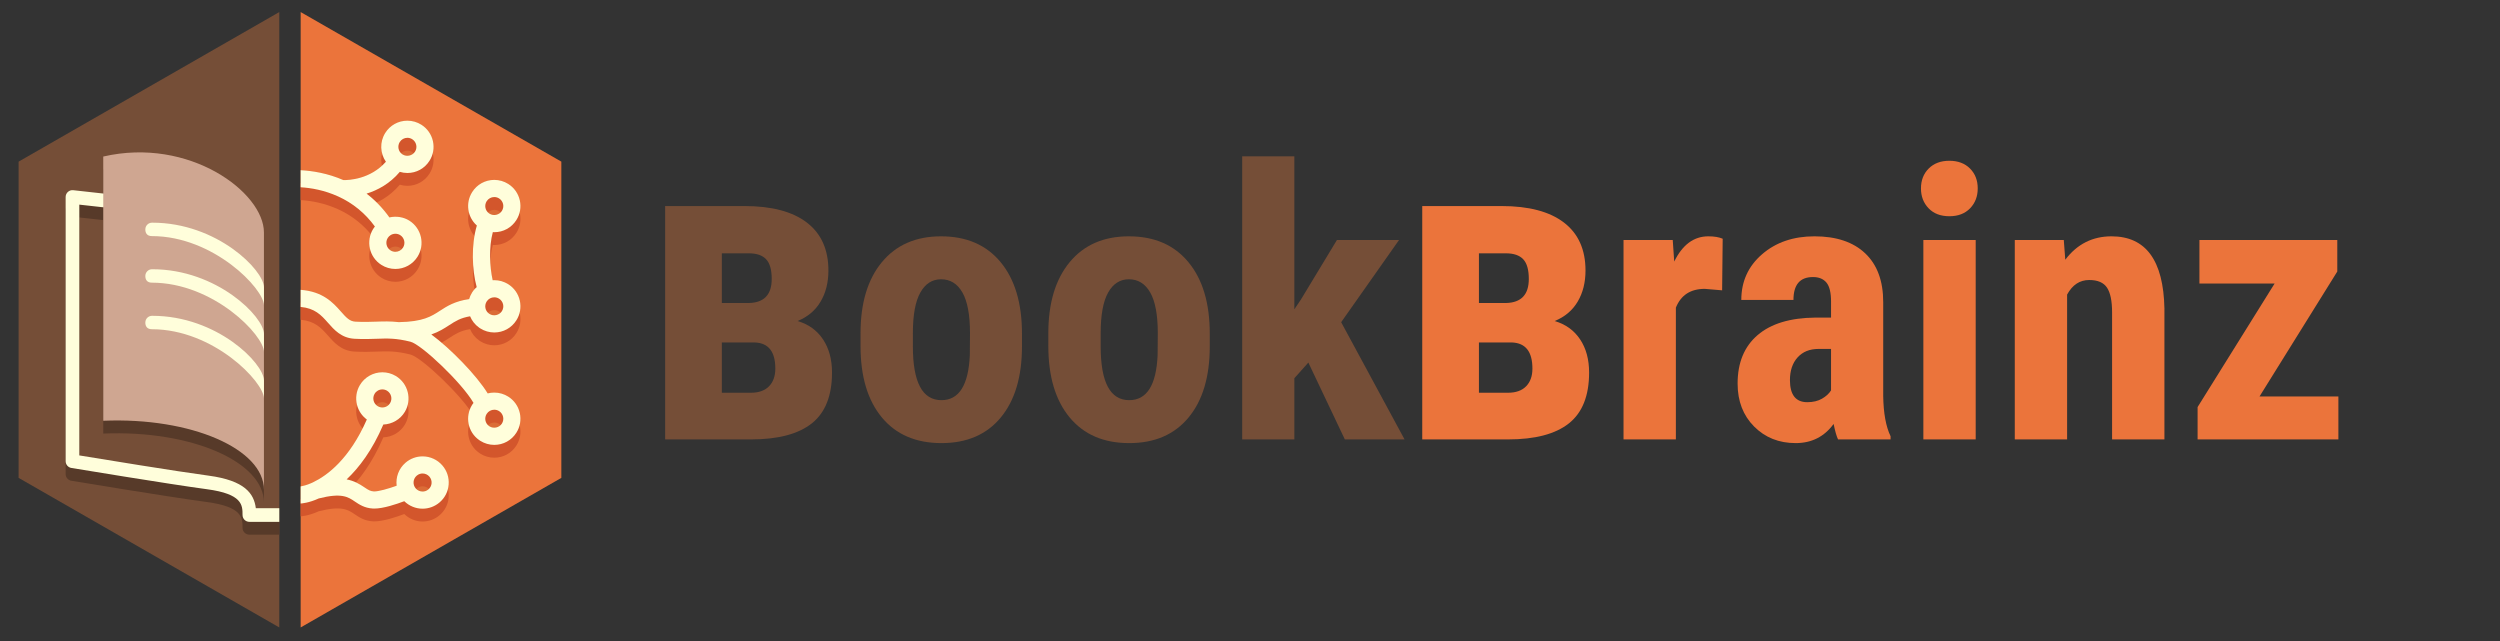 <?xml version="1.0" encoding="utf-8"?>
<!-- Generator: Adobe Illustrator 16.0.0, SVG Export Plug-In . SVG Version: 6.00 Build 0)  -->
<!DOCTYPE svg PUBLIC "-//W3C//DTD SVG 1.1//EN" "http://www.w3.org/Graphics/SVG/1.1/DTD/svg11.dtd">
<svg version="1.1" id="Layer_1" xmlns:x="http://ns.adobe.com/Extensibility/1.0/" xmlns:i="http://ns.adobe.com/AdobeIllustrator/10.0/" xmlns:graph="http://ns.adobe.com/Graphs/1.0/"
	 xmlns="http://www.w3.org/2000/svg" xmlns:xlink="http://www.w3.org/1999/xlink" x="0px" y="0px" width="585px" height="150px"
	 viewBox="0 0 585 150" enable-background="new 0 0 585 150" xml:space="preserve">
<rect x="0" y="0" width="585" height="150" fill="#333333" stroke="none"/>
<g>
</g>
<g>
	<g>
		<polygon fill="#EB743B" points="70.354,2.823 70.354,146.823 131.354,111.823 131.354,37.823 		"/>
		<polygon fill="#754E37" points="65.354,2.823 4.354,37.823 4.354,111.823 65.354,146.823 		"/>
		<g>
			<g>
				<path fill="#573A29" d="M65.354,125.112h-7c-0.884,0-1.6-0.716-1.6-1.6c0-2.306,0-4.92-8.348-6.037
					c-8.708-1.164-31.479-4.937-31.708-4.975c-0.772-0.128-1.338-0.796-1.338-1.578V49.095c0-0.455,0.193-0.889,0.532-1.192
					c0.339-0.303,0.794-0.453,1.244-0.397l7.2,0.801c0.878,0.098,1.511,0.889,1.413,1.767c-0.097,0.878-0.886,1.514-1.767,1.413
					l-5.424-0.603v58.683c5.025,0.828,22.834,3.744,30.271,4.738c8.466,1.134,10.61,4.203,11.034,7.609h5.489V125.112z"/>
				<path fill="#573A29" d="M61.761,57.403c0-9.393-17.466-22.424-37.6-17.773v61.826c20.667-0.861,37.6,6.65,37.6,16.148V57.403z"
					/>
				<path fill="#573A29" d="M35.578,55.106c-0.84,0-1.536,0.664-1.568,1.51c-0.033,0.865,0.364,1.629,1.51,1.629
					c14.479,0,26.241,12.355,26.241,16.195v-4.189c0-4.025-10.984-15.145-26.123-15.145C35.638,55.106,35.598,55.106,35.578,55.106z
					"/>
				<path fill="#573A29" d="M35.578,66.003c-0.84,0-1.536,0.664-1.568,1.51c-0.033,0.865,0.364,1.629,1.51,1.629
					c14.479,0,26.241,12.355,26.241,16.195v-4.189c0-4.025-10.984-15.145-26.123-15.145C35.638,66.003,35.598,66.003,35.578,66.003z
					"/>
				<path fill="#573A29" d="M35.578,76.899c-0.84,0-1.536,0.664-1.568,1.51c-0.033,0.865,0.364,1.629,1.51,1.629
					c14.479,0,26.241,12.355,26.241,16.195v-4.189c0-4.025-10.984-15.145-26.123-15.145C35.638,76.899,35.598,76.899,35.578,76.899z
					"/>
			</g>
			<g>
				<g>
					<path fill="#FFFEDB" d="M65.354,122.112h-7c-0.884,0-1.6-0.716-1.6-1.6c0-2.306,0-4.92-8.348-6.037
						c-8.708-1.164-31.479-4.937-31.708-4.975c-0.772-0.128-1.338-0.796-1.338-1.578V46.095c0-0.455,0.193-0.889,0.532-1.192
						c0.339-0.303,0.794-0.453,1.244-0.397l7.2,0.801c0.878,0.098,1.511,0.889,1.413,1.767c-0.097,0.878-0.886,1.514-1.767,1.413
						l-5.424-0.603v58.683c5.025,0.828,22.834,3.744,30.271,4.738c8.466,1.134,10.61,4.203,11.034,7.609h5.489V122.112z"/>
				</g>
				<path fill="#CFA691" d="M61.761,54.403c0-9.393-17.466-22.424-37.6-17.773v61.826c20.667-0.861,37.6,6.65,37.6,16.148V54.403z"
					/>
				<g>
					<path fill="#FFFEDB" d="M35.578,52.106c-0.84,0-1.536,0.664-1.568,1.51c-0.033,0.865,0.364,1.629,1.51,1.629
						c14.479,0,26.241,12.355,26.241,16.195v-4.189c0-4.025-10.984-15.145-26.123-15.145C35.638,52.106,35.598,52.106,35.578,52.106
						z"/>
					<path fill="#FFFEDB" d="M35.578,63.003c-0.84,0-1.536,0.664-1.568,1.51c-0.033,0.865,0.364,1.629,1.51,1.629
						c14.479,0,26.241,12.355,26.241,16.195v-4.189c0-4.025-10.984-15.145-26.123-15.145C35.638,63.003,35.598,63.003,35.578,63.003
						z"/>
					<path fill="#FFFEDB" d="M35.578,73.899c-0.84,0-1.536,0.664-1.568,1.51c-0.033,0.865,0.364,1.629,1.51,1.629
						c14.479,0,26.241,12.355,26.241,16.195v-4.189c0-4.025-10.984-15.145-26.123-15.145C35.638,73.899,35.598,73.899,35.578,73.899
						z"/>
				</g>
			</g>
		</g>
		<g>
			<g opacity="0.07">
				<path d="M87.656,94.557c0.386-0.645,1.066-1.03,1.819-1.03c0.378,0,0.752,0.104,1.078,0.297c1,0.601,1.331,1.899,0.735,2.898
					c-0.385,0.646-1.064,1.032-1.817,1.032c-0.379,0-0.755-0.104-1.084-0.301c-0.483-0.288-0.826-0.748-0.964-1.294
					C87.285,95.61,87.368,95.042,87.656,94.557z M100.259,116.919c-0.49,0.421-1.018,0.509-1.373,0.509
					c-0.621,0-1.207-0.269-1.608-0.734c-0.758-0.885-0.654-2.222,0.231-2.981c0.492-0.423,1.018-0.512,1.373-0.512
					c0.617,0,1.201,0.269,1.605,0.74c0.368,0.43,0.547,0.976,0.504,1.538S100.689,116.551,100.259,116.919z"/>
				<path d="M79.355,48.434c0.07,0.019,0.142,0.034,0.212,0.046C79.495,48.468,79.425,48.452,79.355,48.434z"/>
				<path d="M90.734,58.08c0.169-0.267,0.395-0.49,0.673-0.661c0.335-0.207,0.722-0.316,1.121-0.316c0.4,0,0.79,0.112,1.122,0.321
					c0.987,0.627,1.283,1.936,0.66,2.919c-0.392,0.618-1.063,0.988-1.795,0.988c-0.397,0-0.785-0.113-1.124-0.327
					C90.407,60.38,90.113,59.067,90.734,58.08z M97.113,37.893c-0.6,0.951-1.938,1.271-2.912,0.653l-0.096-0.063
					c-0.914-0.647-1.161-1.897-0.558-2.851c0.386-0.613,1.053-0.98,1.784-0.98c0.397,0,0.787,0.113,1.124,0.326
					c0.479,0.304,0.813,0.775,0.937,1.33C97.515,36.854,97.418,37.415,97.113,37.893z"/>
				<path d="M113.88,49.491c0.388-0.614,1.054-0.98,1.783-0.98c0.399,0,0.79,0.113,1.125,0.325c0.48,0.304,0.813,0.775,0.937,1.33
					c0.122,0.546,0.024,1.106-0.279,1.584c-0.598,0.951-1.938,1.272-2.912,0.653l-0.094-0.063
					C113.522,51.694,113.277,50.444,113.88,49.491z M113.88,72.954c0.388-0.614,1.054-0.98,1.783-0.98
					c0.399,0,0.79,0.112,1.125,0.326c0.48,0.304,0.813,0.774,0.937,1.329c0.122,0.546,0.024,1.107-0.279,1.585
					c-0.598,0.95-1.938,1.271-2.912,0.652l-0.094-0.063C113.522,75.157,113.277,73.907,113.88,72.954z M113.88,99.257
					c0.388-0.613,1.054-0.979,1.783-0.979c0.399,0,0.79,0.112,1.125,0.325c0.48,0.304,0.813,0.775,0.937,1.33
					c0.122,0.547,0.024,1.106-0.279,1.584c-0.598,0.951-1.938,1.271-2.912,0.653l-0.094-0.063
					C113.522,101.46,113.277,100.211,113.88,99.257z"/>
				<path d="M103.53,108.927c-1.165-1.36-2.858-2.139-4.648-2.139c-1.459,0-2.875,0.525-3.983,1.477
					c-1.612,1.383-2.326,3.429-2.087,5.397c-1.948,0.7-4.258,1.365-5.328,1.332c-0.821-0.044-1.302-0.346-2.224-0.972
					c-1.172-0.795-2.418-1.512-4.148-1.847c2.936-2.761,6.009-6.83,8.584-12.834c2.061-0.076,3.976-1.193,5.038-2.972
					c1.725-2.896,0.773-6.659-2.124-8.394c-0.949-0.565-2.032-0.864-3.134-0.864c-2.146,0-4.161,1.144-5.261,2.986
					c-0.838,1.405-1.079,3.05-0.678,4.636c0.351,1.393,1.16,2.59,2.302,3.429c-4.053,9.218-9.219,13.081-12.565,14.685
					c-0.128,0.045-0.248,0.101-0.36,0.168c-1.187,0.531-2.05,0.704-2.559,0.808v4c0.275-0.03,1.885-0.118,4.247-1.192
					c5.348-1.357,6.839-0.354,8.407,0.709c1.021,0.692,2.291,1.554,4.263,1.656c0.1,0.005,0.204,0.008,0.309,0.008
					c2.109,0,5.172-1.022,7.021-1.723c1.144,1.116,2.676,1.75,4.285,1.75l0,0c1.461,0,2.876-0.524,3.983-1.476
					c1.24-1.062,1.993-2.546,2.118-4.176C105.112,111.748,104.595,110.165,103.53,108.927z M87.656,92.151
					c0.386-0.645,1.066-1.03,1.819-1.03c0.378,0,0.752,0.104,1.078,0.297c1,0.601,1.331,1.899,0.735,2.898
					c-0.385,0.646-1.064,1.032-1.817,1.032c-0.379,0-0.755-0.104-1.084-0.301c-0.483-0.288-0.826-0.748-0.964-1.294
					C87.285,93.205,87.368,92.637,87.656,92.151z M100.259,114.514c-0.49,0.421-1.018,0.509-1.373,0.509
					c-0.621,0-1.207-0.269-1.608-0.734c-0.758-0.885-0.654-2.222,0.231-2.981c0.492-0.423,1.018-0.512,1.373-0.512
					c0.617,0,1.201,0.269,1.605,0.74c0.368,0.43,0.547,0.976,0.504,1.538S100.689,114.146,100.259,114.514z"/>
				<path d="M79.355,46.028c0.07,0.019,0.142,0.034,0.212,0.046C79.495,46.063,79.425,46.047,79.355,46.028z"/>
				<path d="M101.305,33.027c-0.357-1.599-1.317-2.964-2.708-3.844c-0.98-0.617-2.109-0.944-3.265-0.944
					c-2.117,0-4.053,1.066-5.174,2.85c-1.354,2.138-1.218,4.799,0.144,6.759c-3.646,4.124-8.706,4.313-9.942,4.293
					c-3.692-1.604-7.234-2.164-10.005-2.317v3.996c2.441,0.144,5.553,0.686,8.748,2.136c0.005,0.002,0.01,0.002,0.015,0.005
					c3.445,1.563,6.334,3.928,8.607,7.041c-0.136,0.173-0.265,0.352-0.382,0.538c-1.796,2.854-0.942,6.644,1.903,8.444
					c0.98,0.622,2.111,0.951,3.27,0.951c2.113,0,4.051-1.065,5.183-2.852c1.806-2.851,0.951-6.642-1.908-8.453
					c-1.384-0.871-3.092-1.113-4.667-0.755c-1.538-2.154-3.323-4.017-5.345-5.566c2.517-0.778,5.401-2.269,7.78-5.096
					c0.572,0.172,1.166,0.267,1.77,0.267c2.116,0,4.051-1.068,5.172-2.849C101.375,36.256,101.661,34.622,101.305,33.027z
					 M90.734,55.675c0.169-0.267,0.395-0.49,0.673-0.661c0.335-0.207,0.722-0.316,1.121-0.316c0.4,0,0.79,0.112,1.122,0.321
					c0.987,0.627,1.283,1.936,0.66,2.919c-0.392,0.618-1.063,0.988-1.795,0.988c-0.397,0-0.785-0.113-1.124-0.327
					C90.407,57.975,90.113,56.662,90.734,55.675z M97.113,35.487c-0.6,0.951-1.938,1.271-2.912,0.653l-0.096-0.063
					c-0.914-0.647-1.161-1.897-0.558-2.851c0.386-0.613,1.053-0.98,1.784-0.98c0.397,0,0.787,0.113,1.124,0.326
					c0.479,0.304,0.813,0.775,0.937,1.33C97.515,34.449,97.418,35.01,97.113,35.487z"/>
				<path d="M110,74.011c0.425,1.035,1.136,1.962,2.109,2.649c0.072,0.052,0.151,0.105,0.283,0.191
					c0.981,0.621,2.11,0.949,3.268,0.949c2.116,0,4.052-1.068,5.173-2.849c0.875-1.375,1.16-3.01,0.805-4.604
					c-0.358-1.598-1.318-2.964-2.709-3.844c-0.98-0.617-2.109-0.944-3.266-0.944c-0.125,0-0.25,0.008-0.375,0.018
					c-0.71-3.157-0.919-7.769,0.035-11.265c0.112,0.011,0.225,0.024,0.337,0.024c2.116,0,4.052-1.067,5.173-2.849
					c0.875-1.375,1.16-3.009,0.805-4.604c-0.358-1.599-1.318-2.964-2.709-3.844c-0.98-0.617-2.109-0.944-3.266-0.944
					c-2.114,0-4.051,1.066-5.173,2.85c-1.604,2.532-1.12,5.804,1.024,7.765c0.021,0.02,0.048,0.037,0.071,0.059
					c-1.349,4.518-1.146,10.324-0.036,14.417c-0.144,0.132-0.294,0.254-0.426,0.399c-0.229,0.255-0.445,0.526-0.634,0.824
					c-0.318,0.502-0.551,1.033-0.71,1.578c-3.371,0.488-5.198,1.671-6.824,2.729c-2.035,1.324-3.961,2.572-9.636,2.665
					c-1.964-0.23-3.553-0.177-5.29-0.116c-1.431,0.052-2.91,0.106-4.849,0.003c-1.335-0.071-2.104-0.882-3.458-2.424
					c-1.803-2.055-4.219-4.648-9.369-5.022v4c3.295,0.3,4.796,1.888,6.356,3.667c1.487,1.694,3.175,3.615,6.256,3.782
					c2.118,0.114,3.76,0.052,5.208,0.001c2.491-0.092,4.453-0.161,7.855,0.684c2.607,0.643,12.099,9.673,14.773,14.322
					c-0.108,0.142-0.219,0.282-0.313,0.434c-1.743,2.755-1.026,6.385,1.619,8.251c0.072,0.052,0.151,0.104,0.283,0.191
					c0.981,0.621,2.11,0.948,3.268,0.948c2.116,0,4.052-1.068,5.173-2.849c0.875-1.374,1.16-3.009,0.805-4.603
					c-0.358-1.6-1.318-2.965-2.709-3.845c-0.98-0.617-2.109-0.944-3.266-0.944c-0.528,0-1.047,0.067-1.543,0.195
					c-2.561-4.187-8.652-10.455-13.189-13.792c1.813-0.628,3.05-1.435,4.212-2.188C106.57,75.148,107.757,74.388,110,74.011z
					 M113.88,47.086c0.388-0.614,1.054-0.98,1.783-0.98c0.399,0,0.79,0.113,1.125,0.325c0.48,0.304,0.813,0.775,0.937,1.33
					c0.122,0.546,0.024,1.106-0.279,1.584c-0.598,0.951-1.938,1.272-2.912,0.653l-0.094-0.063
					C113.522,49.289,113.277,48.039,113.88,47.086z M113.88,70.549c0.388-0.614,1.054-0.98,1.783-0.98
					c0.399,0,0.79,0.112,1.125,0.326c0.48,0.304,0.813,0.774,0.937,1.329c0.122,0.546,0.024,1.107-0.279,1.585
					c-0.598,0.95-1.938,1.271-2.912,0.652l-0.094-0.063C113.522,72.752,113.277,71.502,113.88,70.549z M113.88,96.852
					c0.388-0.613,1.054-0.979,1.783-0.979c0.399,0,0.79,0.112,1.125,0.325c0.48,0.304,0.813,0.775,0.937,1.33
					c0.122,0.547,0.024,1.106-0.279,1.584c-0.598,0.951-1.938,1.271-2.912,0.653l-0.094-0.063
					C113.522,99.055,113.277,97.806,113.88,96.852z"/>
			</g>
			<g>
				<g>
					<path fill="#D3562C" d="M103.53,111.927c-1.165-1.36-2.858-2.139-4.648-2.139c-1.459,0-2.875,0.525-3.983,1.477
						c-1.612,1.383-2.326,3.429-2.087,5.397c-1.948,0.7-4.258,1.365-5.328,1.332c-0.821-0.044-1.302-0.346-2.224-0.972
						c-1.172-0.795-2.418-1.512-4.148-1.847c2.936-2.761,6.009-6.83,8.584-12.834c2.061-0.076,3.976-1.193,5.038-2.972
						c1.725-2.896,0.773-6.659-2.124-8.394c-0.949-0.565-2.032-0.864-3.134-0.864c-2.146,0-4.161,1.144-5.261,2.986
						c-0.838,1.405-1.079,3.05-0.678,4.636c0.351,1.393,1.16,2.59,2.302,3.429c-4.053,9.218-9.219,13.081-12.565,14.685
						c-0.128,0.045-0.248,0.101-0.36,0.168c-1.187,0.531-2.05,0.704-2.559,0.808v4c0.275-0.03,1.885-0.118,4.247-1.192
						c5.348-1.357,6.839-0.354,8.407,0.709c1.021,0.692,2.291,1.554,4.263,1.656c0.1,0.005,0.204,0.008,0.309,0.008
						c2.109,0,5.172-1.022,7.021-1.723c1.144,1.116,2.676,1.75,4.285,1.75l0,0c1.461,0,2.876-0.524,3.983-1.476
						c1.24-1.062,1.993-2.546,2.118-4.176C105.112,114.748,104.595,113.165,103.53,111.927z M87.656,95.151
						c0.386-0.645,1.066-1.03,1.819-1.03c0.378,0,0.752,0.104,1.078,0.297c1,0.601,1.331,1.899,0.735,2.898
						c-0.385,0.646-1.064,1.032-1.817,1.032c-0.379,0-0.755-0.104-1.084-0.301c-0.483-0.288-0.826-0.748-0.964-1.294
						C87.285,96.205,87.368,95.637,87.656,95.151z M100.259,117.514c-0.49,0.421-1.018,0.509-1.373,0.509
						c-0.621,0-1.207-0.269-1.608-0.734c-0.758-0.885-0.654-2.222,0.231-2.981c0.492-0.423,1.018-0.512,1.373-0.512
						c0.617,0,1.201,0.269,1.605,0.74c0.368,0.43,0.547,0.976,0.504,1.538S100.689,117.146,100.259,117.514z"/>
					<path d="M79.355,48.434c0.07,0.019,0.142,0.034,0.212,0.046C79.495,48.468,79.425,48.452,79.355,48.434z"/>
					<path fill="#D3562C" d="M101.305,36.031c-0.357-1.599-1.317-2.964-2.708-3.844c-0.98-0.617-2.109-0.944-3.265-0.944
						c-2.117,0-4.053,1.066-5.174,2.85c-1.354,2.138-1.218,4.799,0.144,6.759c-3.646,4.124-8.706,4.313-9.942,4.293
						c-3.692-1.604-7.234-2.164-10.005-2.317v3.996c2.441,0.144,5.553,0.686,8.748,2.136c0.005,0.002,0.01,0.002,0.015,0.005
						c3.445,1.563,6.334,3.928,8.607,7.041c-0.136,0.173-0.265,0.352-0.382,0.538c-1.796,2.854-0.942,6.644,1.903,8.444
						c0.98,0.622,2.111,0.951,3.27,0.951c2.113,0,4.051-1.065,5.183-2.852c1.806-2.851,0.951-6.642-1.908-8.453
						c-1.384-0.871-3.092-1.113-4.667-0.755c-1.538-2.154-3.323-4.017-5.345-5.566c2.517-0.778,5.401-2.269,7.78-5.096
						c0.572,0.172,1.166,0.267,1.77,0.267c2.116,0,4.051-1.068,5.172-2.849C101.375,39.26,101.661,37.626,101.305,36.031z
						 M90.734,58.679c0.169-0.267,0.395-0.49,0.673-0.661c0.335-0.207,0.722-0.316,1.121-0.316c0.4,0,0.79,0.112,1.122,0.321
						c0.987,0.627,1.283,1.936,0.66,2.919c-0.392,0.618-1.063,0.988-1.795,0.988c-0.397,0-0.785-0.113-1.124-0.327
						C90.407,60.979,90.113,59.666,90.734,58.679z M97.113,38.491c-0.6,0.951-1.938,1.271-2.912,0.653l-0.096-0.063
						c-0.914-0.647-1.161-1.897-0.558-2.851c0.386-0.613,1.053-0.98,1.784-0.98c0.397,0,0.787,0.113,1.124,0.326
						c0.479,0.304,0.813,0.775,0.937,1.33C97.515,37.453,97.418,38.014,97.113,38.491z"/>
					<path fill="#D3562C" d="M110,77.011c0.425,1.035,1.136,1.962,2.109,2.649c0.072,0.052,0.151,0.105,0.283,0.191
						c0.981,0.621,2.11,0.949,3.268,0.949c2.116,0,4.052-1.068,5.173-2.849c0.875-1.375,1.16-3.01,0.805-4.604
						c-0.358-1.598-1.318-2.964-2.709-3.844c-0.98-0.617-2.109-0.944-3.266-0.944c-0.125,0-0.25,0.008-0.375,0.018
						c-0.71-3.157-0.919-7.769,0.035-11.265c0.112,0.011,0.225,0.024,0.337,0.024c2.116,0,4.052-1.067,5.173-2.849
						c0.875-1.375,1.16-3.009,0.805-4.604c-0.358-1.599-1.318-2.964-2.709-3.844c-0.98-0.617-2.109-0.944-3.266-0.944
						c-2.114,0-4.051,1.066-5.173,2.85c-1.604,2.532-1.12,5.804,1.024,7.765c0.021,0.02,0.048,0.037,0.071,0.059
						c-1.349,4.518-1.146,10.324-0.036,14.417c-0.144,0.132-0.294,0.254-0.426,0.399c-0.229,0.255-0.445,0.526-0.634,0.824
						c-0.318,0.502-0.551,1.033-0.71,1.578c-3.371,0.488-5.198,1.671-6.824,2.729c-2.035,1.324-3.961,2.572-9.636,2.665
						c-1.964-0.23-3.553-0.177-5.29-0.116c-1.431,0.052-2.91,0.106-4.849,0.003c-1.335-0.071-2.104-0.882-3.458-2.424
						c-1.803-2.055-4.219-4.648-9.369-5.022v4c3.295,0.3,4.796,1.888,6.356,3.667c1.487,1.694,3.175,3.615,6.256,3.782
						c2.118,0.114,3.76,0.052,5.208,0.001c2.491-0.092,4.453-0.161,7.855,0.684c2.607,0.643,12.099,9.673,14.773,14.322
						c-0.108,0.142-0.219,0.282-0.313,0.434c-1.743,2.755-1.026,6.385,1.619,8.251c0.072,0.052,0.151,0.104,0.283,0.191
						c0.981,0.621,2.11,0.948,3.268,0.948c2.116,0,4.052-1.068,5.173-2.849c0.875-1.374,1.16-3.009,0.805-4.603
						c-0.358-1.6-1.318-2.965-2.709-3.845c-0.98-0.617-2.109-0.944-3.266-0.944c-0.528,0-1.047,0.067-1.543,0.195
						c-2.561-4.187-8.652-10.455-13.189-13.792c1.813-0.628,3.05-1.435,4.212-2.188C106.57,78.148,107.757,77.388,110,77.011z
						 M113.88,50.086c0.388-0.614,1.054-0.98,1.783-0.98c0.399,0,0.79,0.113,1.125,0.325c0.48,0.304,0.813,0.775,0.937,1.33
						c0.122,0.546,0.024,1.106-0.279,1.584c-0.598,0.951-1.938,1.272-2.912,0.653l-0.094-0.063
						C113.522,52.289,113.277,51.039,113.88,50.086z M113.88,73.549c0.388-0.614,1.054-0.98,1.783-0.98
						c0.399,0,0.79,0.112,1.125,0.326c0.48,0.304,0.813,0.774,0.937,1.329c0.122,0.546,0.024,1.107-0.279,1.585
						c-0.598,0.95-1.938,1.271-2.912,0.652l-0.094-0.063C113.522,75.752,113.277,74.502,113.88,73.549z M113.88,99.852
						c0.388-0.613,1.054-0.979,1.783-0.979c0.399,0,0.79,0.112,1.125,0.325c0.48,0.304,0.813,0.775,0.937,1.33
						c0.122,0.547,0.024,1.106-0.279,1.584c-0.598,0.951-1.938,1.271-2.912,0.653l-0.094-0.063
						C113.522,102.055,113.277,100.806,113.88,99.852z"/>
				</g>
				<g>
					<path fill="#FFFEDB" d="M103.53,108.927c-1.165-1.36-2.858-2.139-4.648-2.139c-1.459,0-2.875,0.525-3.983,1.477
						c-1.612,1.383-2.326,3.429-2.087,5.397c-1.948,0.7-4.258,1.365-5.328,1.332c-0.821-0.044-1.302-0.346-2.224-0.972
						c-1.172-0.795-2.418-1.512-4.148-1.847c2.936-2.761,6.009-6.83,8.584-12.834c2.061-0.076,3.976-1.193,5.038-2.972
						c1.725-2.896,0.773-6.659-2.124-8.394c-0.949-0.565-2.032-0.864-3.134-0.864c-2.146,0-4.161,1.144-5.261,2.986
						c-0.838,1.405-1.079,3.05-0.678,4.636c0.351,1.393,1.16,2.59,2.302,3.429c-4.053,9.218-9.219,13.081-12.565,14.685
						c-0.128,0.045-0.248,0.101-0.36,0.168c-1.187,0.531-2.05,0.704-2.559,0.808v4c0.275-0.03,1.885-0.118,4.247-1.192
						c5.348-1.357,6.839-0.354,8.407,0.709c1.021,0.692,2.291,1.554,4.263,1.656c0.1,0.005,0.204,0.008,0.309,0.008
						c2.109,0,5.172-1.022,7.021-1.723c1.144,1.116,2.676,1.75,4.285,1.75l0,0c1.461,0,2.876-0.524,3.983-1.476
						c1.24-1.062,1.993-2.546,2.118-4.176C105.112,111.748,104.595,110.165,103.53,108.927z M87.656,92.151
						c0.386-0.645,1.066-1.03,1.819-1.03c0.378,0,0.752,0.104,1.078,0.297c1,0.601,1.331,1.899,0.735,2.898
						c-0.385,0.646-1.064,1.032-1.817,1.032c-0.379,0-0.755-0.104-1.084-0.301c-0.483-0.288-0.826-0.748-0.964-1.294
						C87.285,93.205,87.368,92.637,87.656,92.151z M100.259,114.514c-0.49,0.421-1.018,0.509-1.373,0.509
						c-0.621,0-1.207-0.269-1.608-0.734c-0.758-0.885-0.654-2.222,0.231-2.981c0.492-0.423,1.018-0.512,1.373-0.512
						c0.617,0,1.201,0.269,1.605,0.74c0.368,0.43,0.547,0.976,0.504,1.538S100.689,114.146,100.259,114.514z"/>
					<path fill="#FFFEDB" d="M79.355,46.028c0.07,0.019,0.142,0.034,0.212,0.046C79.495,46.063,79.425,46.047,79.355,46.028z"/>
					<path fill="#FFFEDB" d="M101.305,33.027c-0.357-1.599-1.317-2.964-2.708-3.844c-0.98-0.617-2.109-0.944-3.265-0.944
						c-2.117,0-4.053,1.066-5.174,2.85c-1.354,2.138-1.218,4.799,0.144,6.759c-3.646,4.124-8.706,4.313-9.942,4.293
						c-3.692-1.604-7.234-2.164-10.005-2.317v3.996c2.441,0.144,5.553,0.686,8.748,2.136c0.005,0.002,0.01,0.002,0.015,0.005
						c3.445,1.563,6.334,3.928,8.607,7.041c-0.136,0.173-0.265,0.352-0.382,0.538c-1.796,2.854-0.942,6.644,1.903,8.444
						c0.98,0.622,2.111,0.951,3.27,0.951c2.113,0,4.051-1.065,5.183-2.852c1.806-2.851,0.951-6.642-1.908-8.453
						c-1.384-0.871-3.092-1.113-4.667-0.755c-1.538-2.154-3.323-4.017-5.345-5.566c2.517-0.778,5.401-2.269,7.78-5.096
						c0.572,0.172,1.166,0.267,1.77,0.267c2.116,0,4.051-1.068,5.172-2.849C101.375,36.256,101.661,34.622,101.305,33.027z
						 M90.734,55.675c0.169-0.267,0.395-0.49,0.673-0.661c0.335-0.207,0.722-0.316,1.121-0.316c0.4,0,0.79,0.112,1.122,0.321
						c0.987,0.627,1.283,1.936,0.66,2.919c-0.392,0.618-1.063,0.988-1.795,0.988c-0.397,0-0.785-0.113-1.124-0.327
						C90.407,57.975,90.113,56.662,90.734,55.675z M97.113,35.487c-0.6,0.951-1.938,1.271-2.912,0.653l-0.096-0.063
						c-0.914-0.647-1.161-1.897-0.558-2.851c0.386-0.613,1.053-0.98,1.784-0.98c0.397,0,0.787,0.113,1.124,0.326
						c0.479,0.304,0.813,0.775,0.937,1.33C97.515,34.449,97.418,35.01,97.113,35.487z"/>
					<path fill="#FFFEDB" d="M110,74.011c0.425,1.035,1.136,1.962,2.109,2.649c0.072,0.052,0.151,0.105,0.283,0.191
						c0.981,0.621,2.11,0.949,3.268,0.949c2.116,0,4.052-1.068,5.173-2.849c0.875-1.375,1.16-3.01,0.805-4.604
						c-0.358-1.598-1.318-2.964-2.709-3.844c-0.98-0.617-2.109-0.944-3.266-0.944c-0.125,0-0.25,0.008-0.375,0.018
						c-0.71-3.157-0.919-7.769,0.035-11.265c0.112,0.011,0.225,0.024,0.337,0.024c2.116,0,4.052-1.067,5.173-2.849
						c0.875-1.375,1.16-3.009,0.805-4.604c-0.358-1.599-1.318-2.964-2.709-3.844c-0.98-0.617-2.109-0.944-3.266-0.944
						c-2.114,0-4.051,1.066-5.173,2.85c-1.604,2.532-1.12,5.804,1.024,7.765c0.021,0.02,0.048,0.037,0.071,0.059
						c-1.349,4.518-1.146,10.324-0.036,14.417c-0.144,0.132-0.294,0.254-0.426,0.399c-0.229,0.255-0.445,0.526-0.634,0.824
						c-0.318,0.502-0.551,1.033-0.71,1.578c-3.371,0.488-5.198,1.671-6.824,2.729c-2.035,1.324-3.961,2.572-9.636,2.665
						c-1.964-0.23-3.553-0.177-5.29-0.116c-1.431,0.052-2.91,0.106-4.849,0.003c-1.335-0.071-2.104-0.882-3.458-2.424
						c-1.803-2.055-4.219-4.648-9.369-5.022v4c3.295,0.3,4.796,1.888,6.356,3.667c1.487,1.694,3.175,3.615,6.256,3.782
						c2.118,0.114,3.76,0.052,5.208,0.001c2.491-0.092,4.453-0.161,7.855,0.684c2.607,0.643,12.099,9.673,14.773,14.322
						c-0.108,0.142-0.219,0.282-0.313,0.434c-1.743,2.755-1.026,6.385,1.619,8.251c0.072,0.052,0.151,0.104,0.283,0.191
						c0.981,0.621,2.11,0.948,3.268,0.948c2.116,0,4.052-1.068,5.173-2.849c0.875-1.374,1.16-3.009,0.805-4.603
						c-0.358-1.6-1.318-2.965-2.709-3.845c-0.98-0.617-2.109-0.944-3.266-0.944c-0.528,0-1.047,0.067-1.543,0.195
						c-2.561-4.187-8.652-10.455-13.189-13.792c1.813-0.628,3.05-1.435,4.212-2.188C106.57,75.148,107.757,74.388,110,74.011z
						 M113.88,47.086c0.388-0.614,1.054-0.98,1.783-0.98c0.399,0,0.79,0.113,1.125,0.325c0.48,0.304,0.813,0.775,0.937,1.33
						c0.122,0.546,0.024,1.106-0.279,1.584c-0.598,0.951-1.938,1.272-2.912,0.653l-0.094-0.063
						C113.522,49.289,113.277,48.039,113.88,47.086z M113.88,70.549c0.388-0.614,1.054-0.98,1.783-0.98
						c0.399,0,0.79,0.112,1.125,0.326c0.48,0.304,0.813,0.774,0.937,1.329c0.122,0.546,0.024,1.107-0.279,1.585
						c-0.598,0.95-1.938,1.271-2.912,0.652l-0.094-0.063C113.522,72.752,113.277,71.502,113.88,70.549z M113.88,96.852
						c0.388-0.613,1.054-0.979,1.783-0.979c0.399,0,0.79,0.112,1.125,0.325c0.48,0.304,0.813,0.775,0.937,1.33
						c0.122,0.547,0.024,1.106-0.279,1.584c-0.598,0.951-1.938,1.271-2.912,0.653l-0.094-0.063
						C113.522,99.055,113.277,97.806,113.88,96.852z"/>
				</g>
			</g>
		</g>
	</g>
	<g>
		<path fill="#754E37" d="M155.646,102.823V48.216h18.562c6.375,0,11.242,1.289,14.602,3.867c3.358,2.578,5.038,6.32,5.038,11.226
			c0,2.782-0.609,5.203-1.827,7.266c-1.219,2.063-3.017,3.579-5.391,4.547c2.562,0.75,4.547,2.18,5.953,4.289
			c1.405,2.109,2.108,4.695,2.108,7.758c0,5.437-1.578,9.405-4.733,11.905c-3.157,2.501-7.906,3.75-14.25,3.75H155.646z
			 M168.91,70.902h6.375c3.531-0.094,5.297-1.969,5.297-5.625c0-2.156-0.438-3.694-1.313-4.616
			c-0.875-0.922-2.219-1.383-4.031-1.383h-6.328V70.902z M168.91,80.137v11.765h6.797c1.844,0,3.258-0.501,4.242-1.506
			c0.984-1.003,1.477-2.384,1.477-4.142c0-3.952-1.594-5.991-4.781-6.117H168.91z"/>
		<path fill="#754E37" d="M201.365,77.984c0-7.072,1.667-12.621,5.002-16.646c3.335-4.025,7.949-6.038,13.843-6.038
			c5.951,0,10.594,2.013,13.93,6.038c3.334,4.024,5.002,9.602,5.002,16.731v2.976c0,7.102-1.653,12.65-4.959,16.646
			c-3.307,3.996-7.935,5.994-13.886,5.994c-5.98,0-10.63-2.005-13.951-6.016c-3.32-4.011-4.98-9.58-4.98-16.71V77.984z
			 M213.612,81.056c0,8.389,2.228,12.582,6.685,12.582c4.11,0,6.324-3.499,6.641-10.5l0.043-5.163c0-4.28-0.59-7.455-1.768-9.523
			c-1.18-2.068-2.847-3.103-5.003-3.103c-2.069,0-3.687,1.034-4.851,3.103c-1.165,2.068-1.747,5.243-1.747,9.523V81.056z"/>
		<path fill="#754E37" d="M245.309,77.984c0-7.072,1.667-12.621,5.002-16.646c3.335-4.025,7.949-6.038,13.843-6.038
			c5.951,0,10.594,2.013,13.93,6.038c3.334,4.024,5.002,9.602,5.002,16.731v2.976c0,7.102-1.653,12.65-4.959,16.646
			c-3.307,3.996-7.935,5.994-13.886,5.994c-5.98,0-10.63-2.005-13.951-6.016c-3.32-4.011-4.98-9.58-4.98-16.71V77.984z
			 M257.556,81.056c0,8.389,2.228,12.582,6.685,12.582c4.11,0,6.324-3.499,6.641-10.5l0.043-5.163c0-4.28-0.59-7.455-1.768-9.523
			c-1.18-2.068-2.847-3.103-5.003-3.103c-2.069,0-3.687,1.034-4.851,3.103c-1.165,2.068-1.747,5.243-1.747,9.523V81.056z"/>
		<path fill="#754E37" d="M306.155,84.841l-3.277,3.665v14.317h-12.204V36.586h12.204v35.792l1.51-2.242l8.452-13.972h14.532
			l-13.541,19.232l14.835,27.427h-13.972L306.155,84.841z"/>
		<path fill="#EB743B" d="M332.806,102.823V48.216h18.562c6.375,0,11.242,1.289,14.602,3.867c3.358,2.578,5.038,6.32,5.038,11.226
			c0,2.782-0.609,5.203-1.827,7.266c-1.219,2.063-3.017,3.579-5.391,4.547c2.562,0.75,4.547,2.18,5.953,4.289
			c1.405,2.109,2.108,4.695,2.108,7.758c0,5.437-1.578,9.405-4.733,11.905c-3.157,2.501-7.906,3.75-14.25,3.75H332.806z
			 M346.07,70.902h6.375c3.531-0.094,5.297-1.969,5.297-5.625c0-2.156-0.438-3.694-1.313-4.616
			c-0.875-0.922-2.219-1.383-4.031-1.383h-6.328V70.902z M346.07,80.137v11.765h6.797c1.844,0,3.258-0.501,4.242-1.506
			c0.984-1.003,1.477-2.384,1.477-4.142c0-3.952-1.594-5.991-4.781-6.117H346.07z"/>
		<path fill="#EB743B" d="M402.978,67.937l-4.054-0.345c-3.335,0-5.592,1.466-6.771,4.398v30.833h-12.247V56.164h11.514l0.346,5.045
			c1.926-3.938,4.585-5.908,7.978-5.908c1.38,0,2.501,0.188,3.363,0.561L402.978,67.937z"/>
		<path fill="#EB743B" d="M430.103,102.823c-0.346-0.719-0.69-1.926-1.035-3.622c-2.186,2.99-5.146,4.484-8.884,4.484
			c-3.91,0-7.151-1.294-9.724-3.881c-2.573-2.588-3.86-5.937-3.86-10.048c0-4.887,1.56-8.668,4.68-11.342
			c3.118-2.674,7.611-4.038,13.476-4.097h3.709v-3.752c0-2.098-0.36-3.579-1.078-4.441c-0.719-0.862-1.769-1.294-3.148-1.294
			c-3.048,0-4.571,1.783-4.571,5.348h-12.203c0-4.313,1.617-7.87,4.851-10.673c3.234-2.803,7.324-4.205,12.269-4.205
			c5.117,0,9.078,1.33,11.881,3.989s4.205,6.462,4.205,11.406v21.95c0.057,4.025,0.632,7.173,1.725,9.443v0.733H430.103z
			 M422.9,94.112c1.352,0,2.501-0.272,3.45-0.819c0.948-0.546,1.652-1.192,2.113-1.94v-9.703h-2.933
			c-2.07,0-3.702,0.662-4.895,1.983c-1.193,1.323-1.79,3.091-1.79,5.305C418.847,92.388,420.198,94.112,422.9,94.112z"/>
		<path fill="#EB743B" d="M449.507,44.089c0-1.897,0.604-3.449,1.812-4.657c1.207-1.207,2.817-1.812,4.83-1.812
			c2.012,0,3.622,0.604,4.829,1.812c1.208,1.208,1.812,2.76,1.812,4.657c0,1.869-0.597,3.422-1.789,4.657
			c-1.193,1.236-2.811,1.854-4.852,1.854c-2.042,0-3.659-0.618-4.852-1.854C450.104,47.511,449.507,45.958,449.507,44.089z
			 M462.314,102.823h-12.247V56.164h12.247V102.823z"/>
		<path fill="#EB743B" d="M482.928,56.164l0.346,4.614c2.76-3.651,6.367-5.478,10.823-5.478c8.021,0,12.146,5.621,12.377,16.861
			v30.661h-12.247V73.068c0-2.645-0.396-4.564-1.186-5.757c-0.792-1.193-2.178-1.79-4.162-1.79c-2.214,0-3.938,1.136-5.175,3.406
			v33.896h-12.247V56.164H482.928z"/>
		<path fill="#EB743B" d="M528.726,92.775h18.457v10.048h-32.946v-7.568l18.025-28.914h-17.595V56.164h32.257v7.374L528.726,92.775z
			"/>
	</g>
</g>
</svg>
